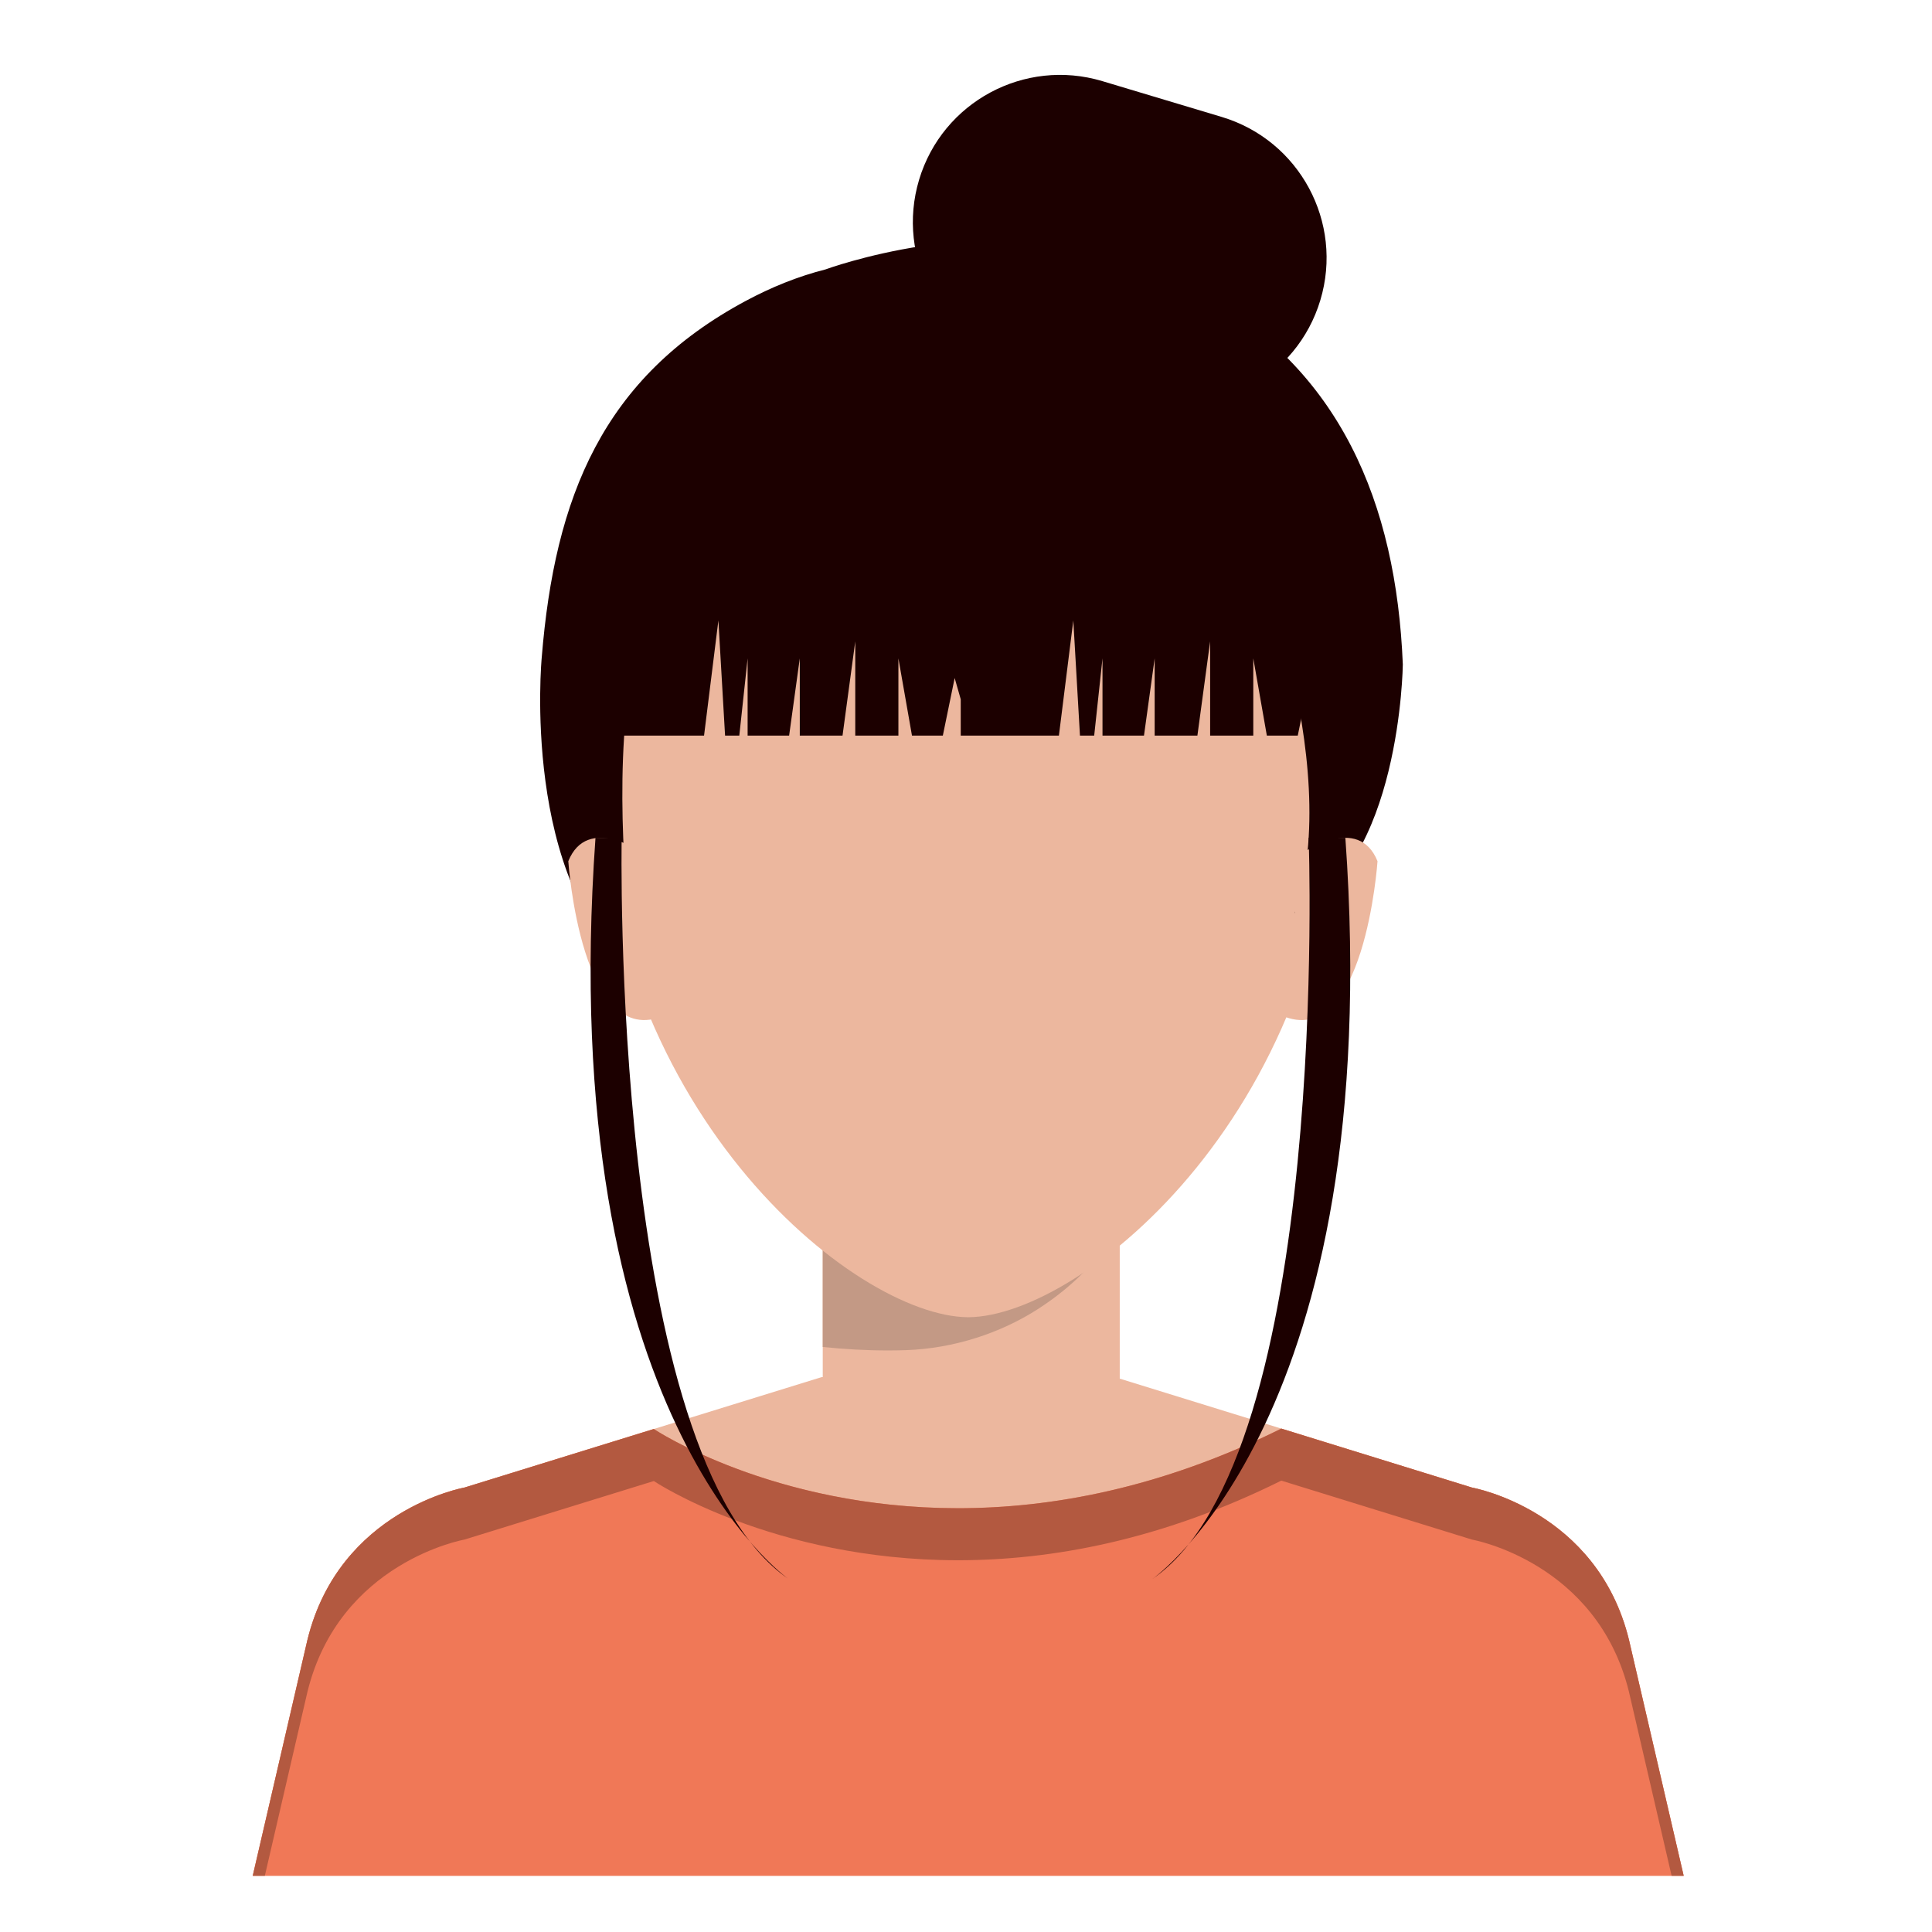 <?xml version="1.0" encoding="UTF-8" standalone="no"?>
<!DOCTYPE svg PUBLIC "-//W3C//DTD SVG 1.1//EN" "http://www.w3.org/Graphics/SVG/1.1/DTD/svg11.dtd">
<svg width="100%" height="100%" viewBox="0 0 100 100" version="1.1" xmlns="http://www.w3.org/2000/svg" xmlns:xlink="http://www.w3.org/1999/xlink" xml:space="preserve" xmlns:serif="http://www.serif.com/" style="fill-rule:evenodd;clip-rule:evenodd;stroke-linejoin:round;stroke-miterlimit:2;">
    <g transform="matrix(0.18,0,0,0.18,41.109,41.464)">
        <g transform="matrix(4.167,0,0,4.167,-326.285,-1358.99)">
            <path d="M114.608,291.564C112.997,296.937 107.337,299.985 101.966,298.371L93.727,295.901C88.356,294.289 85.309,288.629 86.918,283.257C88.53,277.886 94.192,274.838 99.563,276.449L107.802,278.92C113.173,280.532 116.222,286.194 114.608,291.564Z" style="fill:rgb(28,0,0);fill-rule:nonzero;"/>
        </g>
        <g transform="matrix(4.167,0,0,4.167,-326.285,-1358.99)">
            <rect x="80.27" y="354.942" width="20.495" height="11.843" style="fill:rgb(236,183,158);fill-rule:nonzero;"/>
        </g>
        <g transform="matrix(4.167,0,0,4.167,-326.285,-1358.99)">
            <path d="M84.755,364.042C83.262,364.042 81.759,363.956 80.27,363.802L80.27,354.942L100.765,354.942L100.765,355.363C100.517,355.795 100.247,356.199 100.001,356.555C98.754,358.37 97.096,359.926 95.04,361.236C92.506,362.849 89.297,363.911 86.002,364.022C85.588,364.036 85.172,364.042 84.755,364.042Z" style="fill:rgb(195,153,133);fill-rule:nonzero;"/>
        </g>
        <g transform="matrix(4.167,0,0,4.167,-326.285,-1358.99)">
            <path d="M115.897,322.703C115.897,303.718 104.522,292.806 90.458,292.717L90.335,292.716L90.282,292.716L90.161,292.717C76.092,292.806 64.719,303.718 64.719,322.703C64.719,347.326 82.444,361.686 90.282,361.749L90.282,361.752L90.335,361.752L90.335,361.749C98.172,361.686 115.897,347.326 115.897,322.703Z" style="fill:rgb(236,183,158);fill-rule:nonzero;"/>
        </g>
        <g transform="matrix(4.167,0,0,4.167,-326.285,-1358.99)">
            <path d="M80.19,365.883L55.538,373.506C55.538,373.506 46.911,375.037 44.709,384.017L40.936,400.296L139.681,400.296L135.907,384.017C133.706,375.037 125.079,373.506 125.079,373.506L100.429,365.883L80.19,365.883Z" style="fill:rgb(236,183,158);fill-rule:nonzero;"/>
        </g>
        <g transform="matrix(4.167,0,0,4.167,-326.285,-1358.99)">
            <path d="M111.915,369.435L125.079,373.506C125.079,373.506 133.706,375.037 135.907,384.017L139.681,400.296L40.936,400.296L44.709,384.017C46.911,375.037 55.538,373.506 55.538,373.506L68.612,369.463C68.612,369.463 87.045,381.78 111.915,369.435Z" style="fill:rgb(240,120,87);fill-rule:nonzero;"/>
        </g>
        <g transform="matrix(4.167,0,0,4.167,-326.285,-1358.99)">
            <path d="M89.606,374.929L89.603,374.929L89.606,374.929ZM89.61,374.929C96.03,374.928 103.615,373.555 111.915,369.435C103.614,373.556 96.031,374.929 89.61,374.929Z" style="fill:rgb(176,138,121);fill-rule:nonzero;"/>
        </g>
        <g transform="matrix(4.167,0,0,4.167,-326.285,-1358.99)">
            <path d="M139.681,400.296L138.849,400.296L135.907,387.606C133.706,378.626 125.079,377.095 125.079,377.095L111.915,373.025C103.612,377.147 96.028,378.519 89.607,378.519C76.794,378.519 68.612,373.053 68.612,373.053L55.538,377.095C55.538,377.095 46.911,378.626 44.709,387.606L41.77,400.296L40.936,400.296L44.709,384.017C46.911,375.037 55.538,373.506 55.538,373.506L68.612,369.463C68.612,369.463 76.791,374.928 89.603,374.929L89.61,374.929C96.031,374.929 103.614,373.556 111.915,369.435L125.079,373.506C125.079,373.506 133.706,375.037 135.907,384.017L139.681,400.296Z" style="fill:rgb(179,89,64);fill-rule:nonzero;"/>
        </g>
        <g transform="matrix(4.167,0,0,4.167,-326.285,-1358.99)">
            <path d="M67.151,304.558C66.307,307.343 65.643,310.803 65.303,315.111L65.303,321.614L72.079,321.614L73.069,313.666L73.53,321.614L74.512,321.614L75.086,316.282L75.086,321.614L77.95,321.614L78.686,316.282L78.686,321.614L81.635,321.614L82.514,315.111L82.514,321.614L85.491,321.614L85.491,316.282L86.428,321.614L88.557,321.614L89.374,317.639L89.793,319.107L89.793,321.614L96.567,321.614L97.561,313.666L98.02,321.614L99.002,321.614L99.575,316.282L99.575,321.614L102.438,321.614L103.175,316.282L103.175,321.614L106.124,321.614L107.003,315.111L107.003,321.614L109.981,321.614L109.981,316.282L110.917,321.614L113.05,321.614L113.862,317.639L115.003,321.614L115.853,321.614C115.853,321.614 116.038,312.572 114.069,304.558L67.151,304.558Z" style="fill:rgb(28,0,0);fill-rule:nonzero;"/>
        </g>
        <g transform="matrix(4.167,0,0,4.167,-326.285,-1358.99)">
            <path d="M112.837,333.866C120.151,330.631 120.3,316.702 120.3,316.702C119.845,305.567 115.974,296.242 106.104,290.955C104.358,290.022 102.466,289.496 100.614,288.79C91.581,285.343 80.458,289.443 80.458,289.443C78.54,289.929 76.713,290.675 74.971,291.608C65.1,296.895 61.774,305.125 60.877,316.235C60.877,316.235 59.403,331.715 67.362,338.036C67.362,338.036 62.711,308.772 74.309,307.018L109.427,307.018C109.427,307.018 116.409,323.404 112.837,333.866Z" style="fill:rgb(28,0,0);fill-rule:nonzero;"/>
        </g>
        <g transform="matrix(4.167,0,0,4.167,-326.285,-1358.99)">
            <path d="M113.376,329.733L111.915,340.92C117.655,343.449 118.554,330.281 118.554,330.281C117.226,327 113.376,329.733 113.376,329.733Z" style="fill:rgb(236,183,158);fill-rule:nonzero;"/>
        </g>
        <g transform="matrix(4.167,0,0,4.167,-326.285,-1358.99)">
            <path d="M62.711,330.281C62.711,330.281 63.61,343.449 69.35,340.92L67.889,329.733C67.889,329.733 64.038,327 62.711,330.281Z" style="fill:rgb(236,183,158);fill-rule:nonzero;"/>
        </g>
        <g transform="matrix(4.167,0,0,4.167,-326.285,-1358.99)">
            <path d="M113.802,328.666C113.802,328.666 115.356,371.321 103.026,379.806C103.026,379.806 119.188,368.614 116.335,328.666L113.802,328.666Z" style="fill:rgb(28,0,0);fill-rule:nonzero;"/>
        </g>
        <g transform="matrix(4.167,0,0,4.167,-326.285,-1358.99)">
            <path d="M66.395,328.666C66.395,328.666 65.569,371.321 77.899,379.806C77.899,379.806 61.737,368.614 64.588,328.666L66.395,328.666Z" style="fill:rgb(28,0,0);fill-rule:nonzero;"/>
        </g>
    </g>
</svg>
